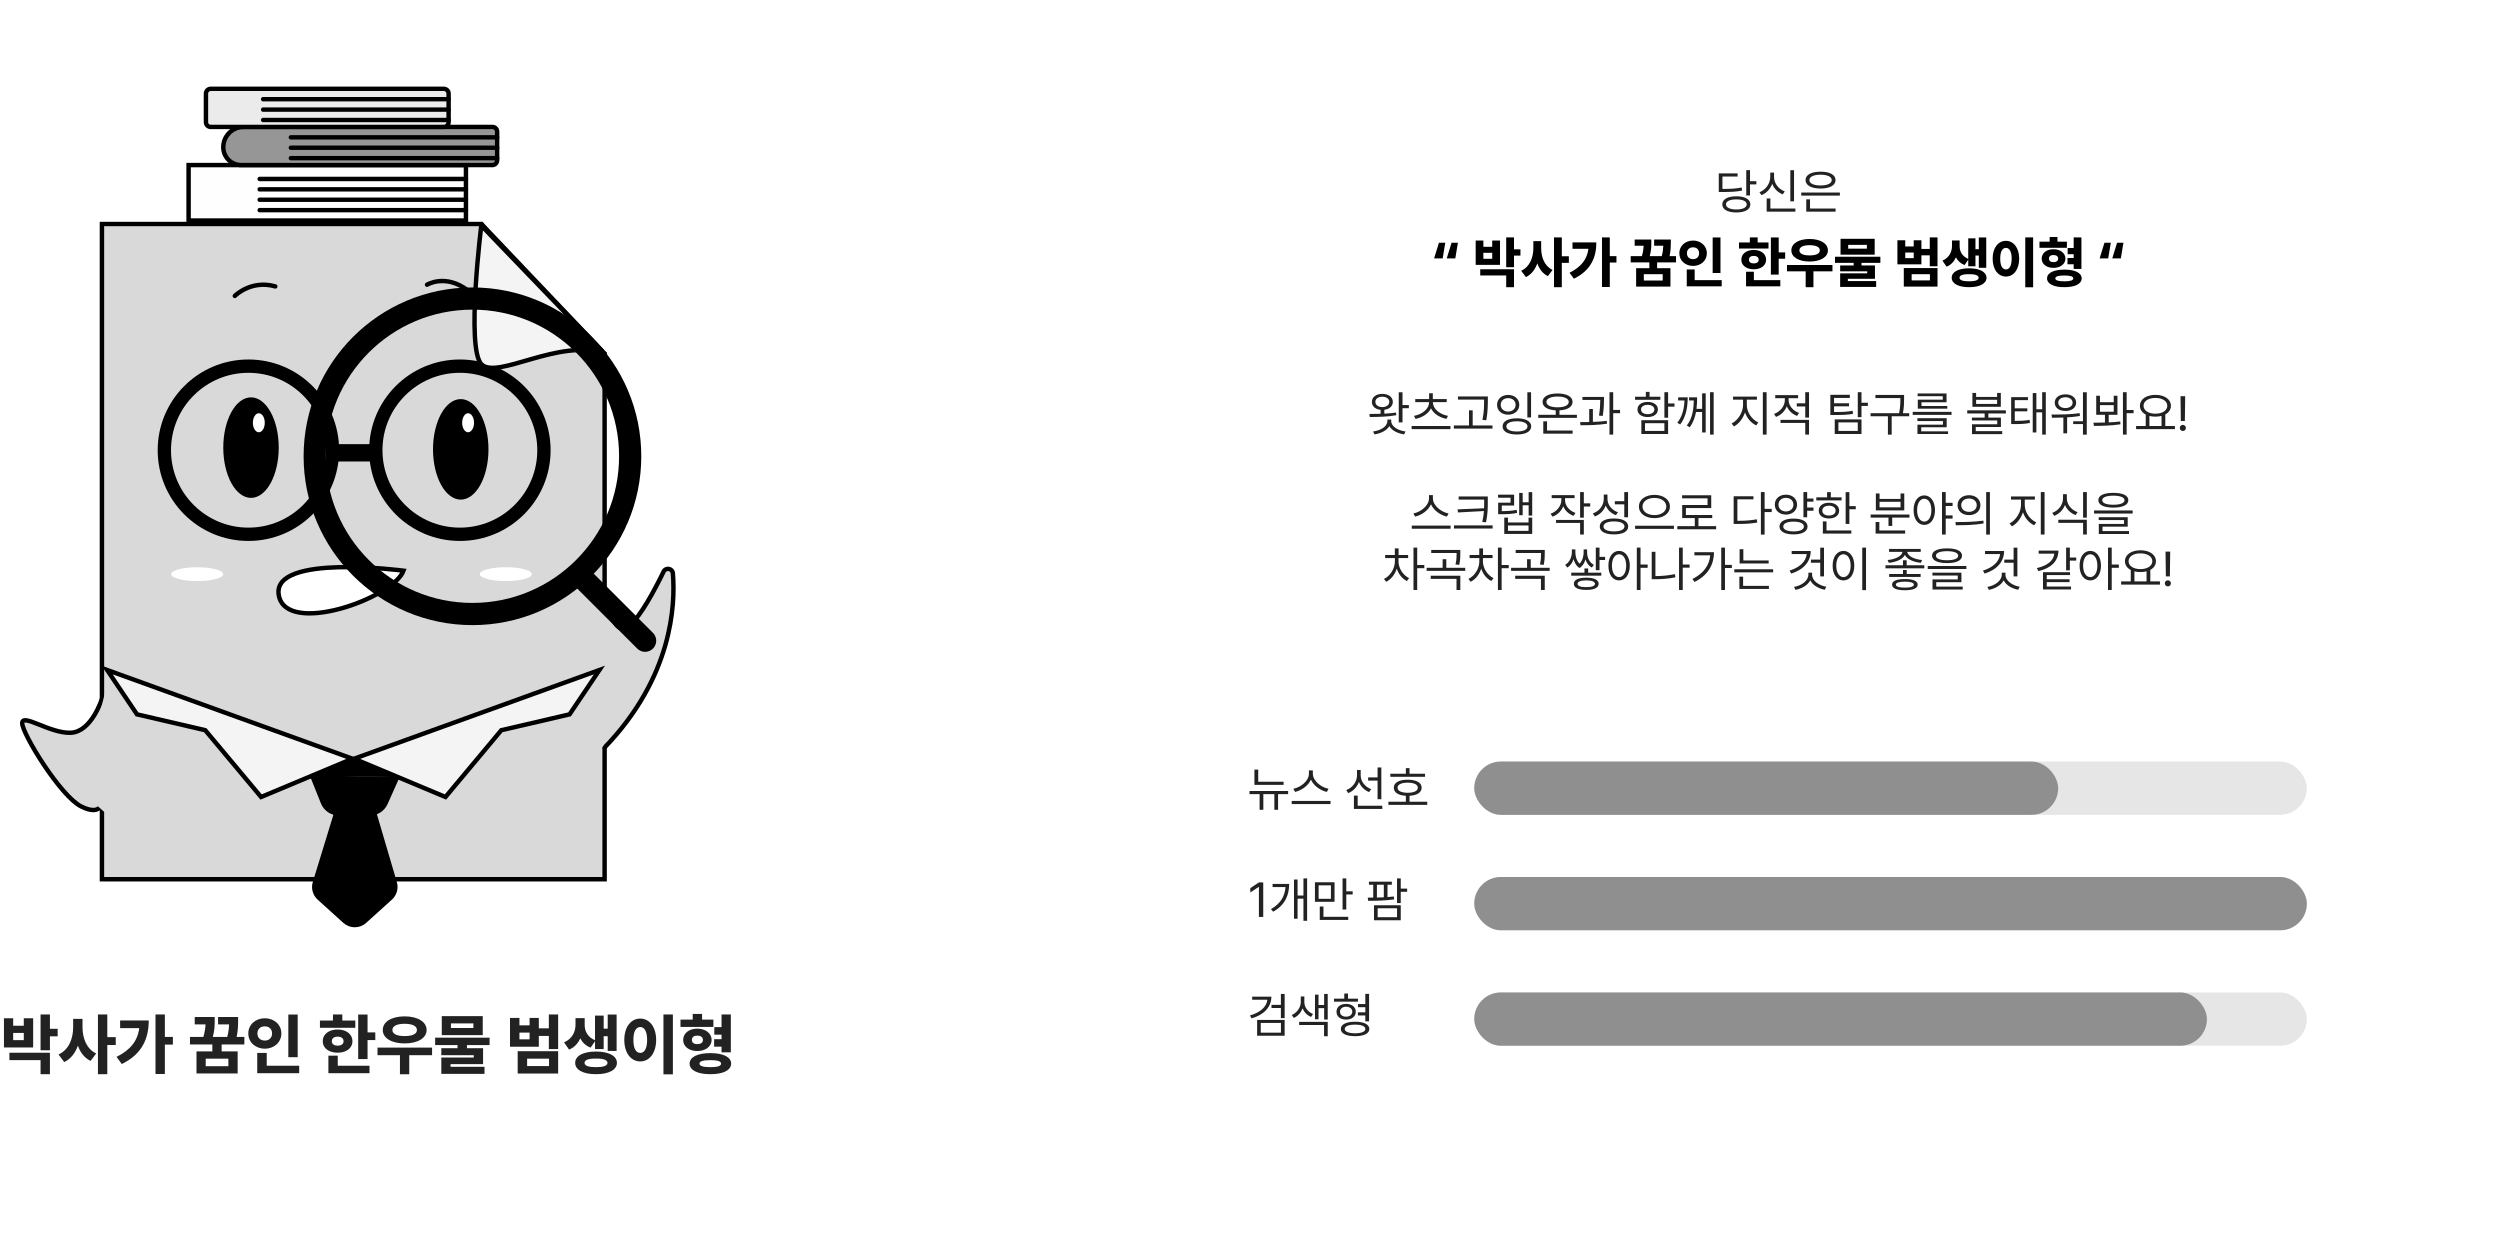 <svg width="1126" height="560" viewBox="0 0 1126 560" fill="none" xmlns="http://www.w3.org/2000/svg">
<path d="M22.489 456.918V463.363H25.976V466.762H22.489V473.031H18.27V456.918H22.489ZM22.489 474.145V483.812H18.27V477.484H4.237V474.145H22.489ZM5.937 458.617V461.986H10.712V458.617H14.931V471.771H1.776V458.617H5.937ZM5.937 468.461H10.712V465.238H5.937V468.461ZM37.167 462.631C37.167 467.494 38.866 472.328 43.319 474.496L40.8 477.836C37.987 476.474 36.142 473.998 35.087 470.951C33.915 474.247 31.938 476.898 28.935 478.363L26.356 474.936C31.102 472.797 32.948 467.67 32.948 462.631V458.91H37.167V462.631ZM48.329 456.918V467.113H52.138V470.658H48.329V483.812H44.11V456.918H48.329ZM74.257 456.918V467.025H77.86V470.482H74.257V483.725H70.038V456.918H74.257ZM66.991 459.613C66.991 467.787 64.003 474.76 54.862 479.242L52.489 476.02C58.656 472.929 61.967 468.915 62.714 463.07H54.101V459.613H66.991ZM96.698 458.061V459.789C96.698 461.591 96.698 463.949 95.849 467.025H102.353C102.968 464.726 103.114 462.953 103.173 461.4H98.222V458.061H107.245V459.877C107.216 461.796 107.216 464.11 106.571 467.025H110.058V470.424H99.833V473.559H107.04V483.49H88.495V473.559H95.644V470.424H85.565V467.025H91.601C92.289 464.682 92.494 462.895 92.567 461.4H87.704V458.061H96.698ZM92.655 476.811V480.209H102.851V476.811H92.655ZM134.081 456.947V476.166H129.862V456.947H134.081ZM134.755 480.004V483.373H115.858V474.232H120.136V480.004H134.755ZM119.286 458.617C123.446 458.617 126.728 461.488 126.728 465.443C126.728 469.486 123.446 472.328 119.286 472.328C115.126 472.328 111.815 469.486 111.845 465.443C111.815 461.488 115.126 458.617 119.286 458.617ZM119.286 462.279C117.382 462.25 115.946 463.422 115.946 465.443C115.946 467.553 117.382 468.666 119.286 468.666C121.103 468.666 122.538 467.553 122.538 465.443C122.538 463.422 121.103 462.25 119.286 462.279ZM165.546 456.947V465.004H169.032V468.432H165.546V477.016H161.327V456.947H165.546ZM160.038 459.643V462.924H144.101V459.643H149.96V456.918H154.179V459.643H160.038ZM152.069 463.686C155.995 463.686 158.749 465.824 158.749 468.959C158.749 472.064 155.995 474.145 152.069 474.145C148.144 474.145 145.331 472.064 145.36 468.959C145.331 465.824 148.144 463.686 152.069 463.686ZM152.069 466.908C150.517 466.908 149.462 467.611 149.462 468.959C149.462 470.307 150.517 470.951 152.069 470.98C153.651 470.951 154.735 470.307 154.735 468.959C154.735 467.611 153.651 466.908 152.069 466.908ZM166.425 480.004V483.373H147.909V475.463H152.128V480.004H166.425ZM194.608 471.83V475.258H184.325V483.842H180.136V475.258H170.028V471.83H194.608ZM182.245 457.768C188.046 457.768 192.147 460.17 192.147 463.92C192.147 467.611 188.046 469.955 182.245 469.955C176.444 469.955 172.372 467.611 172.401 463.92C172.372 460.17 176.444 457.768 182.245 457.768ZM182.245 461.107C178.817 461.137 176.737 462.074 176.737 463.92C176.737 465.707 178.817 466.645 182.245 466.645C185.702 466.645 187.782 465.707 187.782 463.92C187.782 462.074 185.702 461.137 182.245 461.107ZM220.507 467.377V470.688H210.312V472.094H217.577V479.271H202.929V480.502H218.222V483.666H198.769V476.312H213.388V475.258H198.769V472.094H206.063V470.688H195.985V467.377H220.507ZM217.431 457.68V466.234H198.974V457.68H217.431ZM203.104 460.932V463.012H213.212V460.932H203.104ZM233.954 458.471V461.811H238.524V458.471H242.685V463.158H247.196V456.918H251.386V472.504H247.196V466.586H242.685V471.449H229.706V458.471H233.954ZM233.954 468.109H238.524V465.092H233.954V468.109ZM251.386 473.471V483.52H233.163V473.471H251.386ZM237.411 476.811V480.15H247.284V476.811H237.411ZM263.339 461.547C263.31 464.359 264.599 467.099 267.997 468.52V457.416H271.894V463.305H273.71V456.947H277.724V473.354H273.71V466.703H271.894V472.504H267.997V468.959L266.005 471.859C263.808 471.01 262.299 469.53 261.347 467.67C260.38 469.896 258.754 471.742 256.308 472.738L254.052 469.486C257.89 467.787 259.208 464.535 259.208 461.547V458.559H263.339V461.547ZM268.437 473.617C274.149 473.617 277.841 475.551 277.87 478.715C277.841 481.879 274.149 483.842 268.437 483.812C262.724 483.842 259.032 481.879 259.062 478.715C259.032 475.551 262.724 473.617 268.437 473.617ZM268.437 476.781C265.126 476.752 263.251 477.396 263.28 478.715C263.251 480.033 265.126 480.648 268.437 480.648C271.747 480.648 273.593 480.033 273.622 478.715C273.593 477.396 271.747 476.752 268.437 476.781ZM303.065 456.918V483.871H298.817V456.918H303.065ZM288.388 458.764C292.46 458.764 295.507 462.484 295.536 468.373C295.507 474.35 292.46 478.07 288.388 478.07C284.228 478.07 281.181 474.35 281.181 468.373C281.181 462.484 284.228 458.764 288.388 458.764ZM288.388 462.572C286.483 462.572 285.253 464.535 285.282 468.373C285.253 472.27 286.483 474.232 288.388 474.232C290.233 474.232 291.464 472.27 291.464 468.373C291.464 464.535 290.233 462.572 288.388 462.572ZM321.317 459.232V462.543H306.493V459.232H312.001V456.684H316.22V459.232H321.317ZM314.052 463.305C317.772 463.305 320.497 465.385 320.526 468.373C320.497 471.361 317.772 473.383 314.052 473.383C310.331 473.383 307.694 471.361 307.694 468.373C307.694 465.385 310.331 463.305 314.052 463.305ZM314.052 466.439C312.587 466.439 311.62 467.084 311.62 468.373C311.62 469.662 312.587 470.277 314.052 470.277C315.546 470.277 316.601 469.662 316.601 468.373C316.601 467.084 315.546 466.439 314.052 466.439ZM329.169 456.918V473.969H324.979V471.42H321.64V468.051H324.979V466H321.728V462.631H324.979V456.918H329.169ZM319.97 474.32C325.712 474.32 329.286 476.078 329.315 479.066C329.286 482.025 325.712 483.842 319.97 483.812C314.198 483.842 310.595 482.025 310.595 479.066C310.595 476.078 314.198 474.32 319.97 474.32ZM319.97 477.484C316.747 477.514 315.048 477.953 315.048 479.066C315.048 480.15 316.747 480.648 319.97 480.648C323.104 480.648 324.774 480.15 324.774 479.066C324.774 477.953 323.104 477.514 319.97 477.484Z" fill="#222222"/>
<path d="M272.318 159.276V396.002H45.913V100.895H216.856L272.318 159.276Z" fill="#D9D9D9" stroke="black" stroke-width="2" stroke-miterlimit="10"/>
<path d="M45.913 314.764C45.913 314.764 41.26 329.644 31.875 330.034C22.491 330.425 10 321.056 10 325.74C10 330.425 27.176 358.53 36.544 363.214C45.913 367.899 45.913 361.013 45.913 361.013" fill="#D9D9D9"/>
<path d="M45.913 314.764C45.913 314.764 41.26 329.644 31.875 330.034C22.491 330.425 10 321.056 10 325.74C10 330.425 27.176 358.53 36.544 363.214C45.913 367.899 45.913 361.013 45.913 361.013" stroke="black" stroke-width="2" stroke-miterlimit="10"/>
<path d="M209.86 74.352H84.947V99.334H209.86V74.352Z" fill="#FEFEFE" stroke="black" stroke-width="2" stroke-miterlimit="10"/>
<path d="M109.696 57.176H221.806C222.977 57.176 223.913 58.128 223.913 59.284V72.181C223.913 73.383 222.945 74.351 221.743 74.351H108.603C104.168 74.351 100.562 70.745 100.562 66.31C100.562 61.267 104.652 57.176 109.696 57.176Z" fill="#969696" stroke="black" stroke-width="2" stroke-miterlimit="10"/>
<path d="M199.9 40H94.91C93.72 40 92.755 40.965 92.755 42.155V55.021C92.755 56.211 93.72 57.176 94.91 57.176H199.9C201.09 57.176 202.055 56.211 202.055 55.021V42.155C202.055 40.965 201.09 40 199.9 40Z" fill="#EBEBEB" stroke="black" stroke-width="2" stroke-miterlimit="10"/>
<path d="M118.519 49.369H202.055" stroke="black" stroke-width="2" stroke-miterlimit="10" stroke-linecap="round"/>
<path d="M118.519 54.053H202.055" stroke="black" stroke-width="2" stroke-miterlimit="10" stroke-linecap="round"/>
<path d="M118.519 44.684H202.055" stroke="black" stroke-width="2" stroke-miterlimit="10" stroke-linecap="round"/>
<path d="M131.01 66.545H223.915" stroke="black" stroke-width="2" stroke-miterlimit="10" stroke-linecap="round"/>
<path d="M131.01 71.228H223.915" stroke="black" stroke-width="2" stroke-miterlimit="10" stroke-linecap="round"/>
<path d="M131.01 61.859H223.915" stroke="black" stroke-width="2" stroke-miterlimit="10" stroke-linecap="round"/>
<path d="M116.956 85.281H209.86" stroke="black" stroke-width="2" stroke-miterlimit="10" stroke-linecap="round"/>
<path d="M116.956 89.965H209.86" stroke="black" stroke-width="2" stroke-miterlimit="10" stroke-linecap="round"/>
<path d="M116.956 94.648H209.86" stroke="black" stroke-width="2" stroke-miterlimit="10" stroke-linecap="round"/>
<path d="M116.956 80.598H209.86" stroke="black" stroke-width="2" stroke-miterlimit="10" stroke-linecap="round"/>
<path d="M111.882 240.643C132.794 240.643 149.746 223.69 149.746 202.778C149.746 181.867 132.794 164.914 111.882 164.914C90.97 164.914 74.018 181.867 74.018 202.778C74.018 223.69 90.97 240.643 111.882 240.643Z" stroke="black" stroke-width="6" stroke-miterlimit="10" stroke-linecap="round"/>
<path d="M207.129 240.643C228.04 240.643 244.993 223.69 244.993 202.778C244.993 181.867 228.04 164.914 207.129 164.914C186.217 164.914 169.264 181.867 169.264 202.778C169.264 223.69 186.217 240.643 207.129 240.643Z" stroke="black" stroke-width="6" stroke-miterlimit="10" stroke-linecap="round"/>
<path d="M149.748 202.777V207.852H168.485V200.045H149.748V202.777Z" fill="black"/>
<path d="M216.856 100.895C216.856 100.895 209.799 156.965 216.856 164.069C223.914 171.174 252.02 152.093 272.318 159.292" fill="#F4F4F4"/>
<path d="M216.856 100.895C216.856 100.895 209.799 156.965 216.856 164.069C223.914 171.174 252.02 152.093 272.318 159.292" stroke="black" stroke-width="2" stroke-miterlimit="10" stroke-linecap="round"/>
<path d="M105.762 133.279C105.762 133.279 113.054 125.878 123.984 129.001" stroke="black" stroke-width="2" stroke-miterlimit="10" stroke-linecap="round"/>
<path d="M192.341 128.235C192.341 128.235 200.57 123.145 210.672 130.765" stroke="black" stroke-width="2" stroke-miterlimit="10" stroke-linecap="round"/>
<path d="M181.755 257.037C181.755 257.037 122.421 249.23 125.544 267.967C128.667 286.704 177.071 269.528 181.755 257.037Z" fill="white" stroke="black" stroke-width="2" stroke-miterlimit="10" stroke-linecap="round"/>
<path d="M140.598 349.316L145.469 361.48C146.64 364.4 149.466 366.32 152.621 366.32H166.611C169.64 366.32 172.404 364.54 173.637 361.761L178.962 349.863" fill="black"/>
<path d="M140.598 349.316L145.469 361.48C146.64 364.4 149.466 366.32 152.621 366.32H166.611C169.64 366.32 172.404 364.54 173.637 361.761L178.962 349.863" stroke="black" stroke-width="2" stroke-miterlimit="10" stroke-linecap="round"/>
<path d="M88.851 261.72C95.318 261.72 100.561 260.322 100.561 258.597C100.561 256.873 95.318 255.475 88.851 255.475C82.383 255.475 77.14 256.873 77.14 258.597C77.14 260.322 82.383 261.72 88.851 261.72Z" fill="white"/>
<path d="M227.816 261.72C234.284 261.72 239.527 260.322 239.527 258.597C239.527 256.873 234.284 255.475 227.816 255.475C221.348 255.475 216.105 256.873 216.105 258.597C216.105 260.322 221.348 261.72 227.816 261.72Z" fill="white"/>
<path d="M272.318 265.844C272.318 265.844 275.441 288.266 283.248 282.02C288.463 277.851 295.068 265.313 298.893 257.443C299.861 255.445 302.875 255.991 303.062 258.208C304.249 272.448 302.812 304.988 272.333 336.654" fill="#D9D9D9"/>
<path d="M272.318 265.844C272.318 265.844 275.441 288.266 283.248 282.02C288.463 277.851 295.068 265.313 298.893 257.443C299.861 255.445 302.875 255.991 303.062 258.208C304.249 272.448 302.812 304.988 272.333 336.654" stroke="black" stroke-width="2" stroke-miterlimit="10" stroke-linecap="round"/>
<path d="M113.053 224.248C119.952 224.248 125.544 214.111 125.544 201.607C125.544 189.103 119.952 178.967 113.053 178.967C106.154 178.967 100.562 189.103 100.562 201.607C100.562 214.111 106.154 224.248 113.053 224.248Z" fill="black"/>
<path d="M207.518 225.027C214.417 225.027 220.01 214.891 220.01 202.387C220.01 189.883 214.417 179.746 207.518 179.746C200.619 179.746 195.027 189.883 195.027 202.387C195.027 214.891 200.619 225.027 207.518 225.027Z" fill="black"/>
<path d="M158.741 341.728L48.255 301.771L61.699 321.742L92.443 328.893L117.597 358.966L158.741 341.728Z" fill="#F4F4F4" stroke="black" stroke-width="2" stroke-miterlimit="10" stroke-linecap="round"/>
<path d="M151.402 366.336L141.83 397.564C141.081 400.031 141.83 402.717 143.735 404.45L155.321 414.927C157.85 417.222 161.707 417.222 164.252 414.927L175.869 404.419C177.758 402.701 178.508 400.062 177.79 397.595L168.515 366.07L151.402 366.32V366.336Z" fill="black" stroke="black" stroke-width="2" stroke-miterlimit="10" stroke-linecap="round"/>
<path d="M141.208 349.466L158.882 341.969L178.161 350.002L141.208 349.466Z" fill="black"/>
<path d="M45.345 319.477L47.488 311.443L48.559 367.14L43.739 362.856L45.345 319.477Z" fill="#D9D9D9"/>
<path d="M272.417 272.884L270.811 263.244L268.668 340.363L273.488 333.401L272.417 272.884Z" fill="#D9D9D9"/>
<path d="M159.491 341.728L269.977 301.771L256.533 321.742L225.789 328.893L200.635 358.966L159.491 341.728Z" fill="#F4F4F4" stroke="black" stroke-width="2" stroke-miterlimit="10" stroke-linecap="round"/>
<path d="M212.789 276.554C252.025 276.554 283.833 244.746 283.833 205.509C283.833 166.273 252.025 134.465 212.789 134.465C173.552 134.465 141.744 166.273 141.744 205.509C141.744 244.746 173.552 276.554 212.789 276.554Z" stroke="black" stroke-width="10" stroke-miterlimit="10"/>
<path d="M262.645 260.676L290.548 288.578" stroke="black" stroke-width="10" stroke-miterlimit="10" stroke-linecap="round"/>
<path d="M216.721 101.51L271.347 158.278" stroke="black" stroke-width="2"/>
<ellipse cx="116.574" cy="190.409" rx="2.678" ry="4.284" fill="white"/>
<ellipse cx="210.83" cy="190.409" rx="2.678" ry="4.284" fill="white"/>
<g filter="url(#filter0_d_444_6)">
<path fill-rule="evenodd" clip-rule="evenodd" d="M542 0C508.311 0 481 27.311 481 61V237.794L420.636 272.147C417.267 274.065 417.267 278.921 420.636 280.838L481 315.192V491C481 524.689 508.311 552 542 552H1059C1092.69 552 1120 524.689 1120 491V61C1120 27.311 1092.69 0 1059 0H542Z" fill="white"/>
</g>
<path d="M645.378 224.455C645.378 227.721 649.116 230.643 652.446 231.266L651.673 232.684C648.794 232.018 645.754 229.966 644.519 227.141C643.283 229.955 640.254 232.007 637.364 232.684L636.591 231.266C639.899 230.621 643.616 227.742 643.616 224.455V222.994H645.378V224.455ZM653.349 236.744V238.141H635.86V236.744H653.349ZM670.106 223.596V225.959C670.106 228.773 670.106 231.373 669.312 235.24L667.614 235.09C668.033 233.253 668.248 231.663 668.366 230.17L656.7 230.814L656.464 229.418L668.431 228.924C668.463 227.914 668.463 226.937 668.474 225.959V225.014H656.979V223.596H670.106ZM672.276 236.637V238.055H654.874V236.637H672.276ZM690.108 221.662V232.232H688.497V227.57H685.812V232.039H684.243V222.006H685.812V226.217H688.497V221.662H690.108ZM679.194 233.113V235.305H688.454V233.113H690.108V240.482H677.519V233.113H679.194ZM679.194 239.107H688.454V236.68H679.194V239.107ZM681.966 222.801V227.699H676.401V230.234C678.915 230.202 680.838 230.105 683.104 229.633L683.298 231.029C680.827 231.502 678.786 231.609 676.015 231.609H674.769V226.41H680.354V224.176H674.726V222.801H681.966ZM704.89 225.186C704.89 227.721 706.759 230.041 709.595 231.029L708.735 232.34C706.555 231.566 704.89 229.998 704.073 228.021C703.257 230.191 701.506 231.878 699.261 232.705L698.358 231.395C701.216 230.385 703.214 227.914 703.235 225.186V224.369H698.874V222.994H709.187V224.369H704.89V225.186ZM713.354 221.641V226.689H716.233V228.129H713.354V233.156H711.679V221.641H713.354ZM713.354 234.166V240.74H711.679V235.541H700.851V234.166H713.354ZM724.011 224.648C723.989 227.377 725.923 229.783 728.737 230.729L727.792 232.039C725.687 231.244 724.032 229.697 723.216 227.678C722.389 229.966 720.638 231.749 718.339 232.619L717.415 231.244C720.358 230.213 722.313 227.678 722.335 224.713V222.736H724.011V224.648ZM733.271 221.641V232.963H731.573V227.141H727.319V225.744H731.573V221.641H733.271ZM726.933 233.521C730.907 233.521 733.335 234.832 733.335 237.131C733.335 239.408 730.907 240.697 726.933 240.697C722.958 240.697 720.53 239.408 720.53 237.131C720.53 234.832 722.958 233.521 726.933 233.521ZM726.933 234.854C724.011 234.854 722.185 235.713 722.206 237.131C722.185 238.506 724.011 239.344 726.933 239.344C729.854 239.344 731.659 238.506 731.659 237.131C731.659 235.713 729.854 234.854 726.933 234.854ZM745.151 222.887C749.147 222.887 752.134 224.971 752.134 228.129C752.134 231.309 749.147 233.393 745.151 233.371C741.155 233.393 738.169 231.309 738.169 228.129C738.169 224.971 741.155 222.887 745.151 222.887ZM745.151 224.262C742.079 224.24 739.759 225.852 739.78 228.129C739.759 230.449 742.079 231.996 745.151 231.996C748.202 231.996 750.501 230.449 750.501 228.129C750.501 225.852 748.202 224.24 745.151 224.262ZM753.938 236.787V238.205H736.45V236.787H753.938ZM772.952 236.959V238.377H755.464V236.959H763.327V233.35H757.655V227.463H769.085V224.455H757.612V223.059H770.739V228.838H759.331V231.953H771.19V233.35H764.981V236.959H772.952ZM794.78 221.641V229.203H797.981V230.621H794.78V240.783H793.104V221.641H794.78ZM789.753 223.51V224.906H782.513V234.574C785.972 234.574 788.421 234.413 791.257 233.887L791.472 235.348C788.485 235.885 785.972 235.992 782.341 235.992H780.837V223.51H789.753ZM816.78 224.541V225.938H813.944V228.602H816.78V230.02H813.944V232.984H812.269V221.641H813.944V224.541H816.78ZM804.384 222.801C807.284 222.779 809.39 224.627 809.411 227.291C809.39 229.955 807.284 231.76 804.384 231.781C801.483 231.76 799.356 229.955 799.378 227.291C799.356 224.627 801.483 222.779 804.384 222.801ZM804.384 224.24C802.45 224.219 801.011 225.486 801.032 227.291C801.011 229.096 802.45 230.342 804.384 230.363C806.339 230.342 807.757 229.096 807.757 227.291C807.757 225.486 806.339 224.219 804.384 224.24ZM807.821 233.564C811.71 233.586 814.116 234.875 814.116 237.152C814.116 239.387 811.71 240.697 807.821 240.697C803.911 240.697 801.483 239.387 801.483 237.152C801.483 234.875 803.911 233.586 807.821 233.564ZM807.821 234.939C804.942 234.939 803.159 235.756 803.181 237.152C803.159 238.527 804.942 239.344 807.821 239.344C810.722 239.344 812.483 238.527 812.483 237.152C812.483 235.756 810.722 234.939 807.821 234.939ZM832.958 221.662V227.957H835.837V229.375H832.958V235.971H831.282V221.662H832.958ZM829.456 224.004V225.379H818.069V224.004H822.925V221.662H824.601V224.004H829.456ZM823.763 226.432C826.491 226.432 828.339 227.828 828.36 229.998C828.339 232.146 826.491 233.521 823.763 233.521C821.013 233.521 819.144 232.146 819.165 229.998C819.144 227.828 821.013 226.432 823.763 226.432ZM823.763 227.764C821.958 227.764 820.755 228.645 820.776 229.998C820.755 231.352 821.958 232.211 823.763 232.189C825.546 232.211 826.749 231.352 826.771 229.998C826.749 228.645 825.546 227.764 823.763 227.764ZM833.839 238.914V240.332H821.013V234.832H822.667V238.914H833.839ZM860.028 231.76V233.135H852.251V236.873H850.575V233.135H842.54V231.76H860.028ZM858.073 238.914V240.332H844.774V235.111H846.45V238.914H858.073ZM846.558 222.264V224.713H856.011V222.264H857.687V229.891H844.882V222.264H846.558ZM846.558 228.516H856.011V226.002H846.558V228.516ZM866.688 223.123C869.503 223.145 871.501 225.723 871.522 229.783C871.501 233.844 869.503 236.422 866.688 236.422C863.853 236.422 861.876 233.844 861.876 229.783C861.876 225.723 863.853 223.145 866.688 223.123ZM866.688 224.627C864.798 224.648 863.466 226.668 863.466 229.783C863.466 232.898 864.798 234.918 866.688 234.918C868.601 234.918 869.89 232.898 869.89 229.783C869.89 226.668 868.601 224.648 866.688 224.627ZM879.45 226.453V227.893H876.356V232.146H879.45V233.564H876.356V240.74H874.681V221.641H876.356V226.453H879.45ZM886.841 223.037C889.849 223.037 891.976 224.863 891.976 227.527C891.976 230.191 889.849 232.018 886.841 232.018C883.833 232.018 881.663 230.191 881.685 227.527C881.663 224.863 883.833 223.037 886.841 223.037ZM886.841 224.52C884.8 224.52 883.317 225.744 883.339 227.527C883.317 229.311 884.8 230.535 886.841 230.535C888.86 230.535 890.321 229.311 890.321 227.527C890.321 225.744 888.86 224.52 886.841 224.52ZM896.251 221.641V240.783H894.575V221.641H896.251ZM880.696 235.133C884.22 235.133 889.075 235.111 893.308 234.488L893.437 235.734C889.075 236.551 884.37 236.572 880.933 236.572L880.696 235.133ZM911.956 227.506C911.956 230.75 914.319 234.037 917.134 235.262L916.188 236.594C913.954 235.573 912.021 233.371 911.14 230.729C910.237 233.532 908.314 235.971 906.134 237.066L905.124 235.734C907.853 234.424 910.237 230.814 910.259 227.506V225.014H905.747V223.617H916.511V225.014H911.956V227.506ZM920.872 221.641V240.74H919.175V221.641H920.872ZM930.905 224.412C930.884 227.205 932.903 229.676 935.739 230.664L934.88 231.996C932.667 231.19 930.916 229.536 930.067 227.42C929.219 229.687 927.446 231.47 925.212 232.34L924.331 231.008C927.188 229.955 929.187 227.291 929.187 224.412V222.586H930.905V224.412ZM939.907 234.102V240.74H938.231V235.498H927.06V234.102H939.907ZM939.907 221.641V233.156H938.231V221.641H939.907ZM951.853 221.984C956.106 221.984 958.599 223.145 958.599 225.271C958.599 227.441 956.106 228.602 951.853 228.623C947.599 228.602 945.085 227.441 945.085 225.271C945.085 223.145 947.599 221.984 951.853 221.984ZM951.853 223.252C948.673 223.252 946.825 224.025 946.847 225.271C946.825 226.604 948.673 227.334 951.853 227.334C955.011 227.334 956.88 226.604 956.88 225.271C956.88 224.025 955.011 223.252 951.853 223.252ZM960.554 229.912V231.287H943.151V229.912H960.554ZM958.319 232.941V237.217H946.976V239.193H958.899V240.525H945.3V235.971H956.665V234.23H945.257V232.941H958.319ZM629.888 252.871C629.888 255.922 631.886 259.059 634.657 260.391L633.669 261.701C631.563 260.67 629.898 258.586 629.114 256.115C628.276 258.769 626.504 260.992 624.323 262.045L623.356 260.734C626.149 259.424 628.233 256.158 628.255 252.871V251.346H623.872V249.971H628.233V247.006H629.931V249.971H634.228V251.346H629.888V252.871ZM638.31 246.641V254.482H641.511V255.922H638.31V265.74H636.634V246.641H638.31ZM659.944 255.729V257.125H642.563V255.729H649.761V251.861H651.415V255.729H659.944ZM657.731 259.316V265.74H656.013V260.713H644.411V259.316H657.731ZM657.731 247.693V249.133C657.731 250.594 657.731 252.248 657.259 254.418L655.562 254.246C656.056 252.098 656.056 250.572 656.056 249.133V249.068H644.626V247.693H657.731ZM667.915 252.871C667.915 255.922 669.913 259.059 672.685 260.391L671.696 261.701C669.591 260.67 667.926 258.586 667.142 256.115C666.304 258.769 664.531 260.992 662.351 262.045L661.384 260.734C664.177 259.424 666.261 256.158 666.282 252.871V251.346H661.899V249.971H666.261V247.006H667.958V249.971H672.255V251.346H667.915V252.871ZM676.337 246.641V254.482H679.538V255.922H676.337V265.74H674.661V246.641H676.337ZM697.972 255.729V257.125H680.591V255.729H687.788V251.861H689.442V255.729H697.972ZM695.759 259.316V265.74H694.04V260.713H682.438V259.316H695.759ZM695.759 247.693V249.133C695.759 250.594 695.759 252.248 695.286 254.418L693.589 254.246C694.083 252.098 694.083 250.572 694.083 249.133V249.068H682.653V247.693H695.759ZM720.423 246.641V250.809H722.937V252.227H720.423V256.824H718.747V246.641H720.423ZM709.552 248.789C709.552 250.196 709.949 252.42 711.442 253.902C712.86 252.463 713.269 250.271 713.269 248.811V247.479H713.634V247.457H714.837V248.789C714.837 250.809 715.675 253.279 717.888 254.418L716.964 255.621C715.471 254.837 714.579 253.473 714.106 251.947C713.666 253.483 712.86 254.966 711.421 255.836C709.96 254.944 709.144 253.387 708.735 251.84C708.23 253.365 707.339 254.805 705.878 255.621L704.954 254.418C707.103 253.193 707.94 250.594 707.962 248.789V247.457H709.552V248.789ZM721.218 257.941V259.273H707.683V257.941H713.634V256.029H715.31V257.941H721.218ZM714.472 260.176C717.974 260.176 720.036 261.164 720.036 262.926C720.036 264.752 717.974 265.697 714.472 265.697C710.905 265.697 708.843 264.752 708.864 262.926C708.843 261.164 710.905 260.176 714.472 260.176ZM714.472 261.4C711.937 261.422 710.519 261.98 710.54 262.926C710.519 263.914 711.937 264.473 714.472 264.451C716.942 264.473 718.382 263.914 718.382 262.926C718.382 261.98 716.942 261.422 714.472 261.4ZM729.231 248.123C732.046 248.145 734.044 250.723 734.065 254.783C734.044 258.844 732.046 261.422 729.231 261.422C726.396 261.422 724.419 258.844 724.419 254.783C724.419 250.723 726.396 248.145 729.231 248.123ZM729.231 249.627C727.341 249.648 726.009 251.668 726.009 254.783C726.009 257.898 727.341 259.918 729.231 259.918C731.144 259.918 732.433 257.898 732.433 254.783C732.433 251.668 731.144 249.648 729.231 249.627ZM738.899 246.641V254.268H742.101V255.729H738.899V265.74H737.224V246.641H738.899ZM761.007 254.268V255.686H757.913V265.74H756.237V246.641H757.913V254.268H761.007ZM745.603 248.531V259.467C748.396 259.456 751.242 259.241 754.39 258.586L754.604 260.025C751.317 260.691 748.353 260.885 745.452 260.885H743.927V248.531H745.603ZM776.927 246.641V254.418H780.021V255.836H776.927V265.74H775.251V246.641H776.927ZM771.985 248.703C771.985 254.117 769.45 259.037 763.22 262.109L762.274 260.777C767.216 258.317 769.901 254.644 770.288 250.121H763.155V248.703H771.985ZM796.606 252.441V253.795H783.522V247.35H785.198V252.441H796.606ZM798.626 256.395V257.77H781.138V256.395H798.626ZM796.714 263.871V265.268H783.415V259.725H785.091V263.871H796.714ZM821.528 246.662V259.596H819.831V253.451H815.642V252.033H819.831V246.662H821.528ZM815.556 248.166C815.534 253.064 812.269 256.588 806.769 258.35L806.017 256.996C810.582 255.589 813.396 252.936 813.751 249.541H806.962V248.166H815.556ZM816.157 258.801C816.157 261.594 819.208 263.678 822.581 264.279L821.872 265.633C819.058 265.085 816.469 263.613 815.341 261.379C814.17 263.624 811.549 265.117 808.702 265.676L808.015 264.344C811.388 263.764 814.481 261.615 814.503 258.801V257.92H816.157V258.801ZM840.456 246.641V265.783H838.759V246.641H840.456ZM830.294 248.123C833.13 248.145 835.171 250.723 835.171 254.783C835.171 258.844 833.13 261.422 830.294 261.422C827.437 261.422 825.417 258.844 825.417 254.783C825.417 250.723 827.437 248.145 830.294 248.123ZM830.294 249.627C828.382 249.648 827.05 251.668 827.05 254.783C827.05 257.898 828.382 259.918 830.294 259.918C832.206 259.918 833.538 257.898 833.538 254.783C833.538 251.668 832.206 249.648 830.294 249.627ZM858.761 252.334V254.59H866.71V255.986H849.222V254.59H857.106V252.334H858.761ZM865.099 247.242V248.574H859.062C859.201 250.529 862.402 251.958 865.722 252.227L865.163 253.494C861.983 253.193 858.986 251.958 857.966 249.949C856.924 251.958 853.927 253.193 850.726 253.494L850.167 252.227C853.465 251.958 856.666 250.529 856.849 248.574H850.833V247.242H865.099ZM865.056 258.521V259.854H850.876V258.521H857.106V256.717H858.782V258.521H865.056ZM857.944 260.799C861.618 260.799 863.724 261.658 863.724 263.312C863.724 264.988 861.618 265.848 857.944 265.848C854.228 265.848 852.187 264.988 852.187 263.312C852.187 261.658 854.228 260.799 857.944 260.799ZM857.944 261.98C855.366 262.002 853.884 262.432 853.884 263.312C853.884 264.193 855.366 264.688 857.944 264.666C860.544 264.688 861.983 264.193 862.005 263.312C861.983 262.432 860.544 262.002 857.944 261.98ZM876.958 246.984C881.212 246.984 883.704 248.145 883.704 250.271C883.704 252.441 881.212 253.602 876.958 253.623C872.704 253.602 870.19 252.441 870.19 250.271C870.19 248.145 872.704 246.984 876.958 246.984ZM876.958 248.252C873.778 248.252 871.931 249.025 871.952 250.271C871.931 251.604 873.778 252.334 876.958 252.334C880.116 252.334 881.985 251.604 881.985 250.271C881.985 249.025 880.116 248.252 876.958 248.252ZM885.659 254.912V256.287H868.257V254.912H885.659ZM883.425 257.941V262.217H872.081V264.193H884.005V265.525H870.405V260.971H881.771V259.23H870.362V257.941H883.425ZM908.626 246.662V259.596H906.929V253.451H902.739V252.033H906.929V246.662H908.626ZM902.653 248.166C902.632 253.064 899.366 256.588 893.866 258.35L893.114 256.996C897.68 255.589 900.494 252.936 900.849 249.541H894.06V248.166H902.653ZM903.255 258.801C903.255 261.594 906.306 263.678 909.679 264.279L908.97 265.633C906.155 265.085 903.566 263.613 902.438 261.379C901.268 263.624 898.646 265.117 895.8 265.676L895.112 264.344C898.485 263.764 901.579 261.615 901.601 258.801V257.92H903.255V258.801ZM932.259 246.641V251.109H935.138V252.506H932.259V256.867H930.583V246.641H932.259ZM927.124 247.994C927.103 252.764 923.729 255.943 918.101 257.232L917.392 255.857C922.258 254.794 924.976 252.377 925.255 249.369H918.208V247.994H927.124ZM932.345 257.727V259.016H921.86V260.906H932.13V262.195H921.86V264.172H932.796V265.482H920.163V257.727H932.345ZM941.454 248.123C944.269 248.145 946.267 250.723 946.288 254.783C946.267 258.844 944.269 261.422 941.454 261.422C938.618 261.422 936.642 258.844 936.642 254.783C936.642 250.723 938.618 248.145 941.454 248.123ZM941.454 249.627C939.563 249.648 938.231 251.668 938.231 254.783C938.231 257.898 939.563 259.918 941.454 259.918C943.366 259.918 944.655 257.898 944.655 254.783C944.655 251.668 943.366 249.648 941.454 249.627ZM951.122 246.641V254.268H954.323V255.729H951.122V265.74H949.446V246.641H951.122ZM972.843 261.873V263.291H955.354V261.873H959.694V256.717C958.062 255.868 957.073 254.493 957.073 252.764C957.073 249.799 959.974 247.865 964.056 247.844C968.138 247.865 971.038 249.799 971.038 252.764C971.038 254.461 970.082 255.825 968.503 256.674V261.873H972.843ZM964.056 249.24C960.919 249.219 958.706 250.637 958.706 252.764C958.706 254.891 960.919 256.33 964.056 256.33C967.171 256.33 969.405 254.891 969.405 252.764C969.405 250.637 967.171 249.219 964.056 249.24ZM961.349 261.873H966.806V257.318C965.979 257.544 965.055 257.662 964.056 257.662C963.078 257.662 962.165 257.555 961.349 257.34V261.873ZM977.462 248.445L977.312 259.617H975.507L975.356 248.445H977.462ZM976.409 264.129C975.657 264.129 975.013 263.506 975.034 262.732C975.013 261.98 975.657 261.357 976.409 261.357C977.161 261.357 977.784 261.98 977.784 262.732C977.784 263.506 977.161 264.129 976.409 264.129Z" fill="#222222"/>
<path d="M631.692 176.662V182.441H634.55V183.859H631.692V190.24H629.995V176.662H631.692ZM626.601 189.596C626.601 192.109 629.587 193.871 633.046 194.344L632.401 195.654C629.501 195.192 626.869 193.936 625.741 191.895C624.603 193.936 621.96 195.192 619.06 195.654L618.437 194.344C621.896 193.871 624.882 192.109 624.882 189.596V188.951H626.601V189.596ZM616.761 186.459C618.254 186.459 619.994 186.448 621.81 186.373V184.59C619.446 184.343 617.878 182.957 617.899 181.002C617.878 178.854 619.812 177.414 622.604 177.393C625.397 177.414 627.331 178.854 627.331 181.002C627.331 182.925 625.806 184.3 623.507 184.568V186.309C625.301 186.212 627.105 186.062 628.771 185.814L628.899 187.018C624.86 187.748 620.284 187.812 616.976 187.812L616.761 186.459ZM622.604 178.682C620.757 178.682 619.468 179.605 619.468 181.002C619.468 182.398 620.757 183.344 622.604 183.344C624.452 183.344 625.741 182.398 625.741 181.002C625.741 179.605 624.452 178.682 622.604 178.682ZM653.284 191.873V193.291H635.796V191.873H653.284ZM645.378 181.109C645.378 184.268 648.536 186.652 652.167 187.297L651.479 188.672C648.461 188.06 645.711 186.405 644.519 183.902C643.305 186.405 640.555 188.06 637.536 188.672L636.87 187.297C640.479 186.652 643.659 184.268 643.659 181.109H637.429V179.734H643.681V177.113H645.335V179.734H651.608V181.109H645.378ZM670.128 178.574V180.486C670.106 182.828 670.106 185.449 669.419 189.295L667.7 189.102C668.431 185.449 668.431 182.764 668.431 180.486V179.971H656.657V178.574H670.128ZM672.212 191.637V193.033H654.81V191.637H661.642V184.805H663.296V191.637H672.212ZM689.593 176.662V188.027H687.917V176.662H689.593ZM683.212 188.414C687.187 188.414 689.636 189.746 689.657 192.045C689.636 194.365 687.187 195.697 683.212 195.697C679.194 195.697 676.767 194.365 676.767 192.045C676.767 189.746 679.194 188.414 683.212 188.414ZM683.212 189.746C680.247 189.746 678.464 190.605 678.464 192.045C678.464 193.484 680.247 194.344 683.212 194.344C686.155 194.344 687.981 193.484 687.981 192.045C687.981 190.605 686.155 189.746 683.212 189.746ZM679.28 177.865C682.181 177.887 684.286 179.691 684.286 182.334C684.286 184.977 682.181 186.76 679.28 186.781C676.38 186.76 674.274 184.977 674.274 182.334C674.274 179.691 676.38 177.887 679.28 177.865ZM679.28 179.326C677.325 179.305 675.907 180.529 675.929 182.334C675.907 184.117 677.325 185.342 679.28 185.363C681.214 185.342 682.632 184.117 682.632 182.334C682.632 180.529 681.214 179.305 679.28 179.326ZM710.239 186.824V188.221H692.837V186.824H700.7V184.826C697.037 184.644 694.771 183.258 694.771 181.002C694.771 178.66 697.392 177.221 701.538 177.221C705.642 177.221 708.284 178.66 708.284 181.002C708.284 183.258 705.996 184.644 702.376 184.826V186.824H710.239ZM708.306 193.914V195.332H695.093V189.768H696.79V193.914H708.306ZM701.538 178.596C698.466 178.596 696.489 179.541 696.511 181.002C696.489 182.549 698.466 183.451 701.538 183.451C704.589 183.451 706.565 182.549 706.565 181.002C706.565 179.541 704.589 178.596 701.538 178.596ZM722.442 178.768V179.756C722.421 181.26 722.421 183.795 721.884 187.34L720.187 187.189C720.702 183.988 720.745 181.668 720.745 180.143H712.731V178.768H722.442ZM717.437 184.225V190.025C719.553 189.95 721.723 189.811 723.71 189.574L723.796 190.842C719.778 191.465 715.288 191.551 711.872 191.529L711.657 190.133C712.914 190.122 714.311 190.111 715.782 190.068V184.225H717.437ZM726.589 176.641V184.633H729.683V186.094H726.589V195.74H724.913V176.641H726.589ZM751.317 176.641V181.732H754.196V183.172H751.317V188.156H749.642V176.641H751.317ZM751.317 189.252V195.482H739.265V189.252H751.317ZM740.919 190.605V194.107H749.642V190.605H740.919ZM747.815 178.682V180.078H736.429V178.682H741.284V176.49H742.96V178.682H747.815ZM742.122 181.023C744.872 181.023 746.698 182.377 746.72 184.418C746.698 186.502 744.872 187.834 742.122 187.834C739.351 187.834 737.503 186.502 737.524 184.418C737.503 182.377 739.351 181.023 742.122 181.023ZM742.122 182.334C740.317 182.334 739.114 183.172 739.136 184.418C739.114 185.729 740.317 186.523 742.122 186.545C743.905 186.523 745.108 185.729 745.13 184.418C745.108 183.172 743.905 182.334 742.122 182.334ZM760.147 178.961C760.126 182.979 759.567 187.49 756.774 191.186L755.442 190.412C757.838 187.415 758.547 183.881 758.687 180.357H755.829V178.961H760.147ZM764.38 178.961C764.369 180.519 764.337 182.312 764.101 184.16H766.636V177.156H768.247V194.773H766.636V185.557H763.886C763.445 187.941 762.607 190.358 761.05 192.453L759.739 191.658C762.382 188.285 762.822 183.924 762.897 180.357H760.749V178.961H764.38ZM771.835 176.641V195.74H770.202V176.641H771.835ZM786.767 182.506C786.767 185.75 789.13 189.037 791.944 190.262L790.999 191.594C788.765 190.573 786.831 188.371 785.95 185.729C785.048 188.532 783.125 190.971 780.944 192.066L779.935 190.734C782.663 189.424 785.048 185.814 785.069 182.506V180.014H780.558V178.617H791.321V180.014H786.767V182.506ZM795.683 176.641V195.74H793.985V176.641H795.683ZM805.587 180.164C805.587 182.656 807.499 185.02 810.292 185.986L809.411 187.318C807.252 186.545 805.587 184.944 804.771 182.979C803.943 185.181 802.182 186.942 799.915 187.77L799.034 186.438C801.849 185.428 803.89 182.871 803.89 180.186V179.348H799.571V177.973H809.862V179.348H805.587V180.164ZM814.782 189.102V195.74H813.085V190.498H801.935V189.102H814.782ZM814.782 176.641V188.092H813.085V183.064H809.261V181.646H813.085V176.641H814.782ZM833.173 177.822V179.24H826.062V181.625H832.808V183.021H826.062V185.557C829.778 185.578 831.916 185.503 834.419 185.02L834.612 186.395C831.97 186.867 829.778 186.932 825.825 186.91H824.386V177.822H833.173ZM838.415 188.887V195.482H826.362V188.887H838.415ZM828.017 190.24V194.107H836.739V190.24H828.017ZM838.415 176.641V181.389H841.294V182.828H838.415V187.898H836.739V176.641H838.415ZM857.601 177.887V179.562C857.601 181.378 857.601 183.344 857.063 186.094H859.899V187.49H852.015V195.783H850.317V187.49H842.497V186.094H855.345C855.925 183.344 855.925 181.335 855.925 179.562V179.283H844.688V177.887H857.601ZM878.978 185.514V186.846H861.489V185.514H878.978ZM876.786 188.371V192.432H865.313V194.258H877.409V195.482H863.616V191.271H875.11V189.639H863.595V188.371H876.786ZM876.722 177.221V181.174H865.442V182.85H877.065V184.074H863.767V180.014H875.024V178.445H863.702V177.221H876.722ZM890.042 176.963V178.789H899.495V176.963H901.171V183.236H888.366V176.963H890.042ZM890.042 181.926H899.495V180.078H890.042V181.926ZM903.448 184.826V186.223H895.563V188.092H901.214V192.324H889.87V194.193H901.794V195.525H888.194V191.078H899.56V189.381H888.151V188.092H893.888V186.223H886.046V184.826H903.448ZM913.396 178.854V180.229H907.444V183.902H913.116V185.256H907.444V189.574C910.28 189.563 912.031 189.488 914.126 189.102L914.276 190.498C912.042 190.928 910.194 191.014 907.058 191.014H905.833V178.854H913.396ZM921.431 176.641V195.74H919.798V185.729H917.177V194.773H915.544V177.049H917.177V184.332H919.798V176.641H921.431ZM939.886 176.662V195.762H938.167V191.014H933.763V189.725H938.167V176.662H939.886ZM923.987 186.717C927.64 186.717 932.474 186.695 936.685 186.094L936.792 187.361C934.901 187.684 932.936 187.877 931.034 187.984V195.16H929.337V188.07C927.5 188.146 925.76 188.156 924.224 188.156L923.987 186.717ZM930.282 177.607C933.118 177.607 935.095 179.133 935.095 181.367C935.095 183.645 933.118 185.105 930.282 185.105C927.425 185.105 925.448 183.645 925.448 181.367C925.448 179.133 927.425 177.607 930.282 177.607ZM930.282 178.918C928.349 178.918 927.017 179.928 927.038 181.367C927.017 182.828 928.349 183.795 930.282 183.795C932.151 183.795 933.505 182.828 933.505 181.367C933.505 179.928 932.151 178.918 930.282 178.918ZM945.815 178.23V181.152H952.024V178.23H953.7V186.824H949.769V190.24C951.53 190.176 953.303 190.047 954.946 189.832L955.054 191.1C951.015 191.744 946.481 191.809 943.13 191.83L942.851 190.391C944.408 190.38 946.202 190.369 948.071 190.305V186.824H944.14V178.23H945.815ZM945.815 185.449H952.024V182.463H945.815V185.449ZM957.847 176.641V184.676H960.962V186.094H957.847V195.74H956.171V176.641H957.847ZM979.589 191.873V193.291H962.101V191.873H966.44V186.717C964.808 185.868 963.819 184.493 963.819 182.764C963.819 179.799 966.72 177.865 970.802 177.844C974.884 177.865 977.784 179.799 977.784 182.764C977.784 184.461 976.828 185.825 975.249 186.674V191.873H979.589ZM970.802 179.24C967.665 179.219 965.452 180.637 965.452 182.764C965.452 184.891 967.665 186.33 970.802 186.33C973.917 186.33 976.151 184.891 976.151 182.764C976.151 180.637 973.917 179.219 970.802 179.24ZM968.095 191.873H973.552V187.318C972.725 187.544 971.801 187.662 970.802 187.662C969.824 187.662 968.911 187.555 968.095 187.34V191.873ZM984.208 178.445L984.058 189.617H982.253L982.103 178.445H984.208ZM983.155 194.129C982.403 194.129 981.759 193.506 981.78 192.732C981.759 191.98 982.403 191.357 983.155 191.357C983.907 191.357 984.53 191.98 984.53 192.732C984.53 193.506 983.907 194.129 983.155 194.129Z" fill="#222222"/>
<path d="M578.135 352.107V353.504H564.986V346.629H566.705V352.107H578.135ZM580.176 356.275V357.672H575.643V364.74H573.967V357.672H569.004V364.74H567.328V357.672H562.773V356.275H580.176ZM591.305 348.455C591.305 351.721 595.043 354.643 598.373 355.266L597.6 356.684C594.721 356.018 591.681 353.966 590.445 351.141C589.21 353.955 586.181 356.007 583.291 356.684L582.518 355.266C585.826 354.621 589.543 351.742 589.543 348.455V346.994H591.305V348.455ZM599.275 360.744V362.141H581.787V360.744H599.275ZM612.854 349.25C612.854 351.914 614.787 354.428 617.58 355.438L616.635 356.748C614.54 355.91 612.875 354.245 612.059 352.172C611.242 354.481 609.502 356.318 607.246 357.221L606.344 355.846C609.201 354.793 611.178 352.129 611.199 349.186V346.822H612.854V349.25ZM622.156 345.662V359.971H620.459V351.57H616.205V350.152H620.459V345.662H622.156ZM622.586 362.914V364.332H609.803V358.338H611.5V362.914H622.586ZM641.836 348.477V349.873H626.195V348.477H633.199V345.963H634.854V348.477H641.836ZM642.824 361.109V362.506H625.336V361.109H633.199V358.424C629.805 358.241 627.742 356.92 627.764 354.771C627.742 352.494 630.148 351.162 634.037 351.184C637.883 351.162 640.311 352.494 640.311 354.771C640.311 356.92 638.227 358.241 634.854 358.424V361.109H642.824ZM634.037 352.516C631.18 352.516 629.439 353.354 629.461 354.771C629.439 356.232 631.18 357.049 634.037 357.07C636.852 357.049 638.592 356.232 638.592 354.771C638.592 353.354 636.852 352.516 634.037 352.516Z" fill="#222222"/>
<path d="M568.961 397.445V413H567.006V399.465H566.92L563.139 401.979V400.023L567.006 397.445H568.961ZM588.727 395.641V414.74H587.072V404.75H584.43V413.795H582.818V396.156H584.43V403.354H587.072V395.641H588.727ZM580.648 398.133C580.627 402.988 578.93 407.586 573.43 410.637L572.441 409.455C576.878 406.984 578.715 403.482 578.994 399.529H573.172V398.133H580.648ZM601.08 397.381V406.168H592.25V397.381H601.08ZM593.904 398.756V404.814H599.447V398.756H593.904ZM606.365 395.641V401.463H609.244V402.881H606.365V409.648H604.689V395.641H606.365ZM607.246 412.914V414.332H594.42V408.316H596.074V412.914H607.246ZM626.883 397.102V398.498H624.928V404.041C625.905 403.987 626.872 403.901 627.785 403.783L627.914 405.072C624.025 405.674 619.492 405.717 616.227 405.738L616.033 404.299L618.504 404.277V398.498H616.57V397.102H626.883ZM630.9 407.736V414.482H618.848V407.736H630.9ZM620.502 409.09V413.107H629.225V409.09H620.502ZM630.9 395.641V400.238H633.779V401.656H630.9V406.727H629.225V395.641H630.9ZM620.158 404.256C621.179 404.234 622.221 404.202 623.273 404.148V398.498H620.158V404.256Z" fill="#222222"/>
<path d="M572.635 448.887C572.613 453.678 569.197 457.115 563.697 458.684L562.988 457.352C567.554 456.062 570.465 453.527 570.83 450.283H563.977V448.887H572.635ZM578.607 447.662V458.555H576.91V454H572.678V452.582H576.91V447.662H578.607ZM578.607 459.371V466.482H566.211V459.371H578.607ZM567.844 460.725V465.107H576.932V460.725H567.844ZM587.48 451.379C587.48 453.549 588.941 455.74 591.391 456.707L590.488 458.018C588.684 457.266 587.362 455.869 586.686 454.172C585.977 456.03 584.602 457.652 582.732 458.49L581.809 457.18C584.322 456.062 585.869 453.549 585.869 451.379V448.822H587.48V451.379ZM598.008 447.662V459.199H596.396V454.064H593.861V459.092H592.271V448.006H593.861V452.646H596.396V447.662H598.008ZM598.008 460.252V466.74H596.354V461.648H585.139V460.252H598.008ZM611.629 449.789V451.164H600.822V449.789H605.463V447.49H607.139V449.789H611.629ZM606.279 452.152C608.836 452.152 610.641 453.549 610.641 455.676C610.641 457.824 608.836 459.221 606.279 459.221C603.701 459.221 601.939 457.824 601.961 455.676C601.939 453.549 603.701 452.152 606.279 452.152ZM606.279 453.42C604.625 453.441 603.529 454.344 603.529 455.676C603.529 457.029 604.625 457.91 606.279 457.91C607.934 457.91 609.051 457.029 609.072 455.676C609.051 454.344 607.934 453.441 606.279 453.42ZM616.635 447.641V459.994H614.938V457.352H611.607V455.955H614.938V453.635H611.629V452.238H614.938V447.641H616.635ZM610.34 460.188C614.314 460.188 616.742 461.369 616.742 463.453C616.742 465.494 614.314 466.697 610.34 466.697C606.322 466.697 603.916 465.494 603.916 463.453C603.916 461.369 606.322 460.188 610.34 460.188ZM610.34 461.498C607.439 461.498 605.656 462.207 605.656 463.453C605.656 464.656 607.439 465.387 610.34 465.387C613.197 465.387 614.959 464.656 614.959 463.453C614.959 462.207 613.197 461.498 610.34 461.498Z" fill="#222222"/>
<rect x="664" y="343" width="375" height="24" rx="12" fill="#E6E6E6"/>
<rect x="664" y="395" width="375" height="24" rx="12" fill="#E6E6E6"/>
<rect x="664" y="447" width="375" height="24" rx="12" fill="#E6E6E6"/>
<rect x="664" y="343" width="263" height="24" rx="12" fill="#8F8F8F"/>
<rect x="664" y="395" width="375" height="24" rx="12" fill="#8F8F8F"/>
<rect x="664" y="447" width="330" height="24" rx="12" fill="#8F8F8F"/>
<path d="M788.206 76.641V81.625H791.063V83.043H788.206V88.049H786.509V76.641H788.206ZM782.062 88.414C785.95 88.414 788.356 89.768 788.356 92.045C788.356 94.365 785.95 95.697 782.062 95.697C778.151 95.697 775.724 94.365 775.724 92.045C775.724 89.768 778.151 88.414 782.062 88.414ZM782.062 89.811C779.183 89.789 777.378 90.648 777.378 92.045C777.378 93.463 779.183 94.344 782.062 94.344C784.919 94.344 786.724 93.463 786.724 92.045C786.724 90.648 784.919 89.789 782.062 89.811ZM782.62 78.102V79.498H775.788V85.106C779.655 85.084 781.89 84.966 784.446 84.439L784.618 85.836C781.954 86.373 779.655 86.481 775.616 86.481H774.134V78.102H782.62ZM808.036 76.662V90.67H806.36V76.662H808.036ZM808.638 93.914V95.332H795.704V89.381H797.38V93.914H808.638ZM799.034 79.648C799.013 82.549 801.011 85.17 803.847 86.201L802.966 87.555C800.753 86.706 799.034 84.987 798.196 82.785C797.348 85.127 795.607 87.007 793.384 87.898L792.46 86.588C795.36 85.471 797.315 82.656 797.315 79.648V77.736H799.034V79.648ZM828.683 86.717V88.092H811.28V86.717H828.683ZM826.749 93.914V95.332H813.536V89.768H815.233V93.914H826.749ZM819.981 77.328C824.085 77.307 826.728 78.725 826.728 81.109C826.728 83.494 824.085 84.912 819.981 84.912C815.835 84.912 813.214 83.494 813.214 81.109C813.214 78.725 815.835 77.307 819.981 77.328ZM819.981 78.682C816.909 78.682 814.933 79.606 814.954 81.109C814.933 82.613 816.909 83.537 819.981 83.537C823.032 83.537 825.009 82.613 825.009 81.109C825.009 79.606 823.032 78.682 819.981 78.682Z" fill="#222222"/>
<path d="M645.921 116.38L648.094 109.324H650.951L649.779 116.38H645.921ZM651.61 116.38L653.783 109.324H656.639L655.467 116.38H651.61ZM681.908 106.932V112.303H684.813V115.135H681.908V120.359H678.392V106.932H681.908ZM681.908 121.287V129.344H678.392V124.07H666.698V121.287H681.908ZM668.114 108.348V111.155H672.093V108.348H675.609V119.31H664.647V108.348H668.114ZM668.114 116.551H672.093V113.865H668.114V116.551ZM694.139 111.692C694.139 115.745 695.555 119.773 699.266 121.58L697.167 124.363C694.823 123.228 693.285 121.165 692.406 118.626C691.429 121.373 689.781 123.582 687.279 124.803L685.13 121.946C689.085 120.164 690.624 115.892 690.624 111.692V108.592H694.139V111.692ZM703.441 106.932V115.428H706.615V118.382H703.441V129.344H699.925V106.932H703.441ZM725.047 106.932V115.354H728.05V118.235H725.047V129.271H721.532V106.932H725.047ZM718.993 109.178C718.993 115.989 716.502 121.8 708.885 125.535L706.908 122.85C712.047 120.274 714.806 116.929 715.428 112.059H708.25V109.178H718.993ZM743.749 107.884V109.324C743.749 110.826 743.749 112.791 743.041 115.354H748.46C748.973 113.438 749.095 111.961 749.144 110.667H745.018V107.884H752.538V109.397C752.513 110.997 752.513 112.925 751.976 115.354H754.881V118.187H746.361V120.799H752.367V129.075H736.913V120.799H742.87V118.187H734.471V115.354H739.5C740.074 113.401 740.245 111.912 740.306 110.667H736.253V107.884H743.749ZM740.379 123.509V126.341H748.875V123.509H740.379ZM774.901 106.956V122.972H771.385V106.956H774.901ZM775.462 126.17V128.978H759.715V121.36H763.28V126.17H775.462ZM762.572 108.348C766.039 108.348 768.773 110.74 768.773 114.036C768.773 117.405 766.039 119.773 762.572 119.773C759.105 119.773 756.346 117.405 756.371 114.036C756.346 110.74 759.105 108.348 762.572 108.348ZM762.572 111.399C760.985 111.375 759.789 112.352 759.789 114.036C759.789 115.794 760.985 116.722 762.572 116.722C764.085 116.722 765.282 115.794 765.282 114.036C765.282 112.352 764.085 111.375 762.572 111.399ZM801.122 106.956V113.67H804.027V116.526H801.122V123.68H797.606V106.956H801.122ZM796.532 109.202V111.937H783.25V109.202H788.133V106.932H791.649V109.202H796.532ZM789.891 112.571C793.163 112.571 795.458 114.354 795.458 116.966C795.458 119.554 793.163 121.287 789.891 121.287C786.62 121.287 784.276 119.554 784.3 116.966C784.276 114.354 786.62 112.571 789.891 112.571ZM789.891 115.257C788.597 115.257 787.718 115.843 787.718 116.966C787.718 118.089 788.597 118.626 789.891 118.65C791.209 118.626 792.113 118.089 792.113 116.966C792.113 115.843 791.209 115.257 789.891 115.257ZM801.854 126.17V128.978H786.424V122.386H789.94V126.17H801.854ZM825.34 119.358V122.215H816.771V129.368H813.28V122.215H804.857V119.358H825.34ZM815.038 107.64C819.872 107.64 823.29 109.642 823.29 112.767C823.29 115.843 819.872 117.796 815.038 117.796C810.204 117.796 806.81 115.843 806.834 112.767C806.81 109.642 810.204 107.64 815.038 107.64ZM815.038 110.423C812.181 110.447 810.448 111.229 810.448 112.767C810.448 114.256 812.181 115.037 815.038 115.037C817.918 115.037 819.652 114.256 819.652 112.767C819.652 111.229 817.918 110.447 815.038 110.423ZM846.922 115.647V118.406H838.426V119.578H844.481V125.56H832.274V126.585H845.018V129.222H828.807V123.094H840.99V122.215H828.807V119.578H834.886V118.406H826.488V115.647H846.922ZM844.359 107.566V114.695H828.978V107.566H844.359ZM832.42 110.276V112.01H840.843V110.276H832.42ZM858.128 108.226V111.009H861.937V108.226H865.404V112.132H869.164V106.932H872.655V119.92H869.164V114.988H865.404V119.041H854.588V108.226H858.128ZM858.128 116.258H861.937V113.743H858.128V116.258ZM872.655 120.726V129.1H857.469V120.726H872.655ZM861.009 123.509V126.292H869.237V123.509H861.009ZM882.616 110.789C882.591 113.133 883.666 115.416 886.498 116.6V107.347H889.745V112.254H891.258V106.956H894.603V120.628H891.258V115.086H889.745V119.92H886.498V116.966L884.837 119.383C883.006 118.675 881.749 117.442 880.956 115.892C880.15 117.747 878.795 119.285 876.756 120.115L874.876 117.405C878.075 115.989 879.173 113.279 879.173 110.789V108.299H882.616V110.789ZM886.864 120.848C891.625 120.848 894.701 122.459 894.725 125.096C894.701 127.732 891.625 129.368 886.864 129.344C882.103 129.368 879.027 127.732 879.051 125.096C879.027 122.459 882.103 120.848 886.864 120.848ZM886.864 123.484C884.105 123.46 882.542 123.997 882.567 125.096C882.542 126.194 884.105 126.707 886.864 126.707C889.623 126.707 891.161 126.194 891.185 125.096C891.161 123.997 889.623 123.46 886.864 123.484ZM915.721 106.932V129.393H912.181V106.932H915.721ZM903.49 108.47C906.883 108.47 909.422 111.57 909.447 116.478C909.422 121.458 906.883 124.559 903.49 124.559C900.023 124.559 897.484 121.458 897.484 116.478C897.484 111.57 900.023 108.47 903.49 108.47ZM903.49 111.644C901.903 111.644 900.877 113.279 900.902 116.478C900.877 119.725 901.903 121.36 903.49 121.36C905.028 121.36 906.053 119.725 906.053 116.478C906.053 113.279 905.028 111.644 903.49 111.644ZM930.931 108.86V111.619H918.578V108.86H923.167V106.736H926.683V108.86H930.931ZM924.876 112.254C927.977 112.254 930.248 113.987 930.272 116.478C930.248 118.968 927.977 120.652 924.876 120.652C921.776 120.652 919.579 118.968 919.579 116.478C919.579 113.987 921.776 112.254 924.876 112.254ZM924.876 114.866C923.656 114.866 922.85 115.403 922.85 116.478C922.85 117.552 923.656 118.064 924.876 118.064C926.122 118.064 927 117.552 927 116.478C927 115.403 926.122 114.866 924.876 114.866ZM937.474 106.932V121.141H933.983V119.017H931.2V116.209H933.983V114.5H931.273V111.692H933.983V106.932H937.474ZM929.808 121.434C934.593 121.434 937.572 122.898 937.596 125.389C937.572 127.854 934.593 129.368 929.808 129.344C924.999 129.368 921.996 127.854 921.996 125.389C921.996 122.898 924.999 121.434 929.808 121.434ZM929.808 124.07C927.123 124.095 925.707 124.461 925.707 125.389C925.707 126.292 927.123 126.707 929.808 126.707C932.42 126.707 933.812 126.292 933.812 125.389C933.812 124.461 932.42 124.095 929.808 124.07ZM945.677 116.38L947.85 109.324H950.707L949.535 116.38H945.677ZM951.366 116.38L953.539 109.324H956.395L955.223 116.38H951.366Z" fill="black"/>
<defs>
<filter id="filter0_d_444_6" x="414.109" y="0" width="709.891" height="560" filterUnits="userSpaceOnUse" color-interpolation-filters="sRGB">
<feFlood flood-opacity="0" result="BackgroundImageFix"/>
<feColorMatrix in="SourceAlpha" type="matrix" values="0 0 0 0 0 0 0 0 0 0 0 0 0 0 0 0 0 0 127 0" result="hardAlpha"/>
<feOffset dy="4"/>
<feGaussianBlur stdDeviation="2"/>
<feComposite in2="hardAlpha" operator="out"/>
<feColorMatrix type="matrix" values="0 0 0 0 0 0 0 0 0 0 0 0 0 0 0 0 0 0 0.25 0"/>
<feBlend mode="normal" in2="BackgroundImageFix" result="effect1_dropShadow_444_6"/>
<feBlend mode="normal" in="SourceGraphic" in2="effect1_dropShadow_444_6" result="shape"/>
</filter>
</defs>
</svg>
